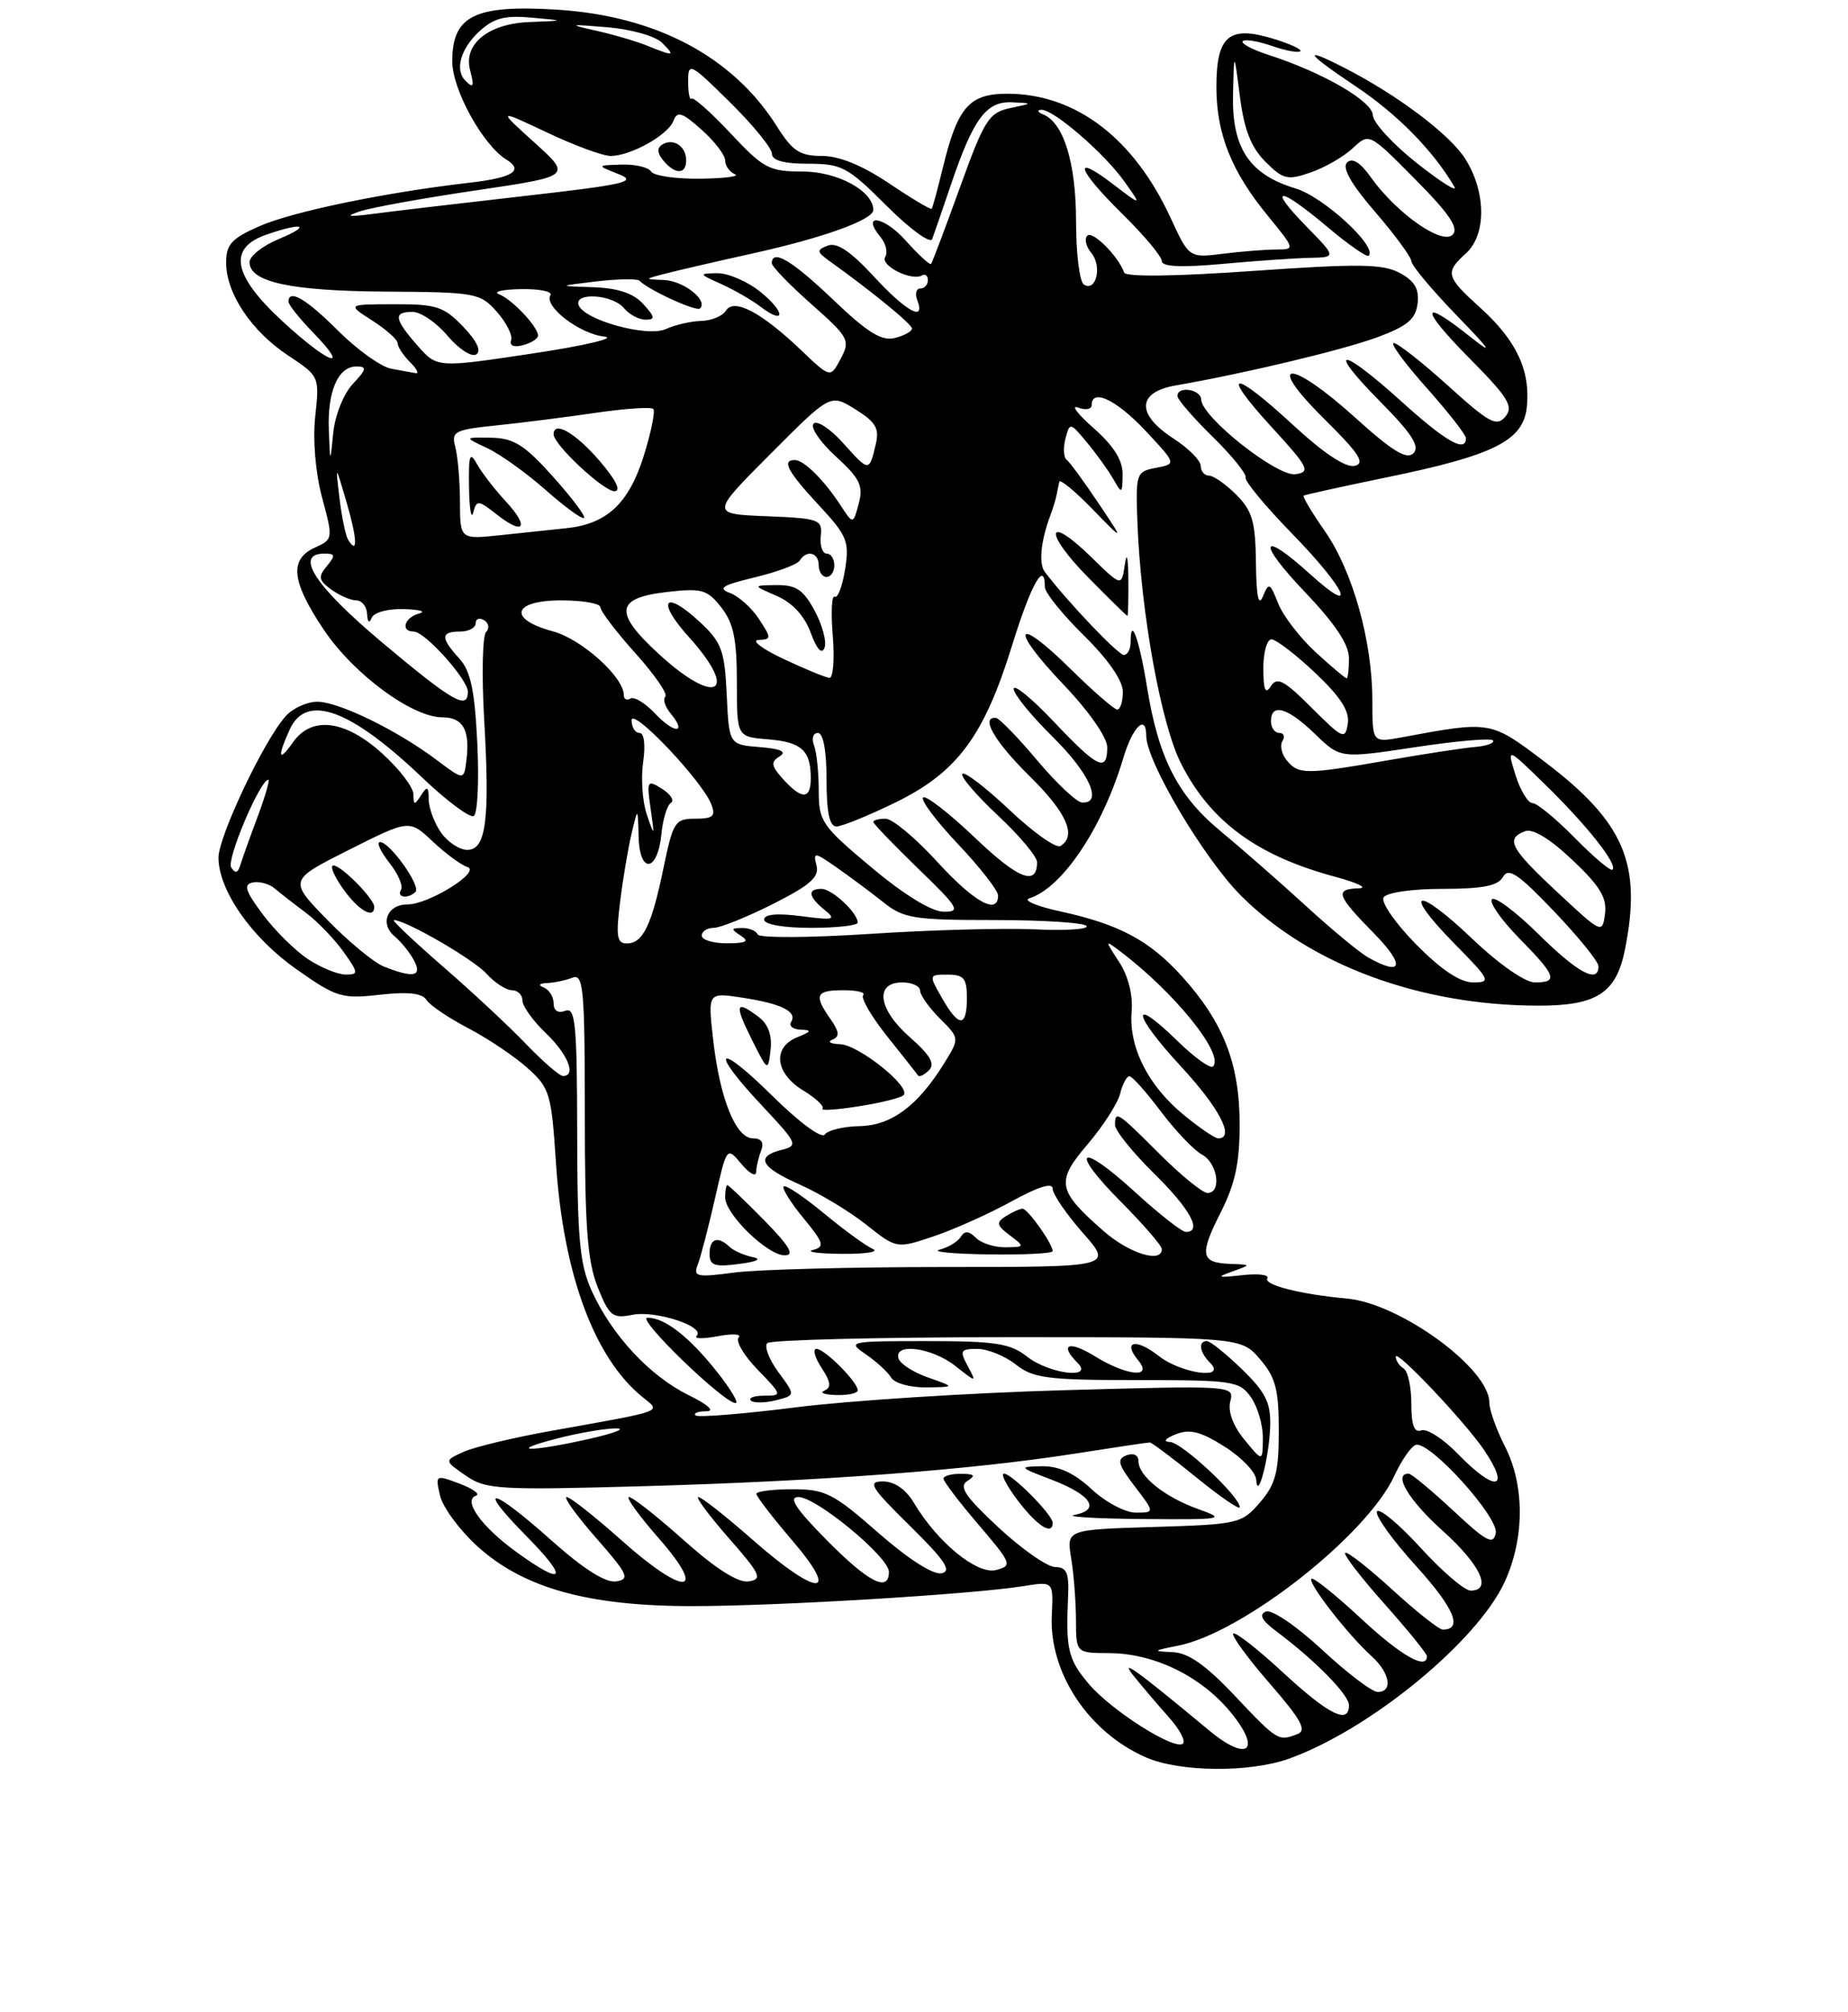 <?xml version="1.0" encoding="UTF-8" standalone="no"?>
<!DOCTYPE svg PUBLIC "-//W3C//DTD SVG 1.1//EN" "http://www.w3.org/Graphics/SVG/1.1/DTD/svg11.dtd" >
<svg xmlns="http://www.w3.org/2000/svg" xmlns:xlink="http://www.w3.org/1999/xlink" version="1.1" viewBox="0 0 237 258">
 <g >
 <path fill="currentColor"
d=" M 165.27 225.57 C 175.67 221.86 189.51 210.50 193.00 202.82 C 195.54 197.22 195.54 190.48 193.00 185.50 C 191.90 183.34 191.00 180.81 191.00 179.87 C 191.00 175.51 179.53 167.15 172.71 166.54 C 166.81 166.01 162.01 164.79 162.53 163.95 C 162.81 163.49 161.35 163.31 159.27 163.55 C 156.16 163.90 155.93 163.82 158.00 163.09 C 160.50 162.20 160.50 162.20 157.81 162.10 C 153.97 161.96 153.78 160.97 156.55 155.50 C 158.42 151.80 158.99 149.11 158.98 144.08 C 158.95 136.36 156.88 131.09 151.58 125.22 C 147.41 120.60 143.50 118.52 135.89 116.87 C 132.93 116.22 131.18 115.48 132.00 115.22 C 136.24 113.88 141.36 106.23 144.05 97.25 C 145.26 93.19 147.00 91.49 147.00 94.37 C 147.00 97.64 154.39 110.10 159.15 114.87 C 168.02 123.74 182.06 128.94 197.21 128.98 C 204.76 129.00 207.27 127.39 208.39 121.81 C 210.60 110.74 208.33 105.45 198.02 97.64 C 191.13 92.43 191.20 92.44 179.75 94.57 C 176.00 95.26 176.00 95.26 176.00 89.84 C 176.00 82.24 173.49 73.27 169.92 68.14 C 168.25 65.74 167.02 63.68 167.19 63.57 C 167.36 63.45 172.14 62.40 177.80 61.23 C 191.69 58.38 195.40 56.50 195.82 52.13 C 196.27 47.49 194.46 43.65 189.88 39.51 C 185.42 35.48 185.28 34.96 188.00 32.50 C 190.62 30.13 190.61 24.72 187.96 20.44 C 186.02 17.30 179.21 12.16 172.30 8.64 C 166.88 5.87 167.49 6.81 173.85 11.06 C 179.18 14.62 183.80 19.31 186.51 23.94 C 186.97 24.73 184.82 23.38 181.73 20.94 C 178.64 18.50 176.09 15.72 176.06 14.77 C 176.00 12.97 169.64 9.29 162.68 7.04 C 160.58 6.36 159.10 5.57 159.38 5.28 C 159.67 5.00 161.34 5.27 163.11 5.89 C 164.88 6.50 166.52 6.81 166.76 6.57 C 167.00 6.33 165.37 5.59 163.13 4.92 C 157.59 3.26 156.00 4.65 156.00 11.15 C 156.00 17.16 157.92 21.98 162.59 27.67 C 166.09 31.95 166.10 32.00 163.71 32.00 C 162.37 32.00 159.30 32.24 156.89 32.54 C 152.50 33.09 152.50 33.09 150.12 27.93 C 145.41 17.73 137.99 12.07 129.27 12.02 C 124.31 12.00 122.81 13.70 120.92 21.50 C 120.25 24.25 119.61 26.62 119.49 26.78 C 119.38 26.93 116.92 25.47 114.04 23.53 C 110.61 21.22 107.63 20.00 105.41 20.00 C 102.57 20.00 101.63 19.38 99.61 16.17 C 93.98 7.25 84.13 2.04 71.44 1.24 C 60.88 0.59 58.00 2.00 58.00 7.87 C 58.00 11.48 61.92 18.60 64.93 20.46 C 67.22 21.87 65.76 22.80 60.25 23.43 C 49.45 24.67 37.50 27.14 33.25 29.02 C 29.70 30.58 29.00 31.35 29.00 33.69 C 29.01 37.64 32.23 42.46 36.95 45.59 C 40.96 48.24 40.98 48.29 40.43 53.38 C 40.10 56.45 40.46 60.64 41.31 63.83 C 42.73 69.10 42.72 69.17 40.37 70.24 C 37.06 71.75 37.38 74.60 41.57 80.83 C 45.38 86.48 52.86 92.00 56.73 92.00 C 59.37 92.00 60.30 93.63 59.82 97.47 C 59.50 100.10 59.50 100.10 56.00 97.47 C 50.92 93.65 43.43 90.00 40.69 90.00 C 39.38 90.00 37.55 90.83 36.63 91.86 C 33.90 94.87 28.01 107.29 28.02 110.00 C 28.04 114.22 32.26 120.26 38.02 124.31 C 43.14 127.92 43.84 128.13 48.70 127.58 C 52.32 127.17 54.14 127.37 54.70 128.25 C 55.14 128.94 57.54 130.56 60.03 131.86 C 62.52 133.16 65.94 135.45 67.62 136.95 C 70.51 139.53 70.71 140.21 71.30 149.12 C 72.23 163.39 76.21 174.16 82.39 179.17 C 84.80 181.13 85.56 180.85 70.71 183.51 C 65.88 184.37 60.80 185.59 59.44 186.21 C 56.96 187.34 56.96 187.34 59.73 189.25 C 62.30 191.03 63.91 191.13 82.50 190.61 C 105.38 189.96 124.40 188.53 137.74 186.45 C 142.82 185.65 147.19 185.00 147.45 185.00 C 147.71 185.00 150.41 187.03 153.46 189.51 C 156.51 191.99 159.00 193.70 159.00 193.30 C 159.00 191.93 151.59 185.00 150.05 184.94 C 149.12 184.90 149.42 184.50 150.79 183.95 C 152.58 183.24 153.97 183.59 157.04 185.53 C 159.22 186.90 161.04 188.81 161.10 189.76 C 161.27 192.70 162.79 186.86 162.90 182.86 C 162.98 179.91 162.30 178.55 159.28 175.61 C 157.23 173.63 155.21 172.00 154.78 172.00 C 153.62 172.00 153.84 173.44 155.20 174.80 C 157.39 176.99 151.49 176.18 148.58 173.89 C 145.67 171.60 143.92 172.00 145.98 174.48 C 147.92 176.81 144.50 176.47 140.37 173.92 C 137.08 171.89 135.80 172.40 138.20 174.80 C 140.33 176.93 134.54 176.21 131.73 174.00 C 129.56 172.29 127.67 172.00 118.87 172.00 C 108.88 172.00 108.63 172.05 111.03 173.69 C 112.39 174.62 113.86 175.97 114.30 176.69 C 114.74 177.41 116.76 177.97 118.80 177.94 C 122.50 177.89 122.50 177.89 119.08 176.69 C 117.19 176.04 115.47 174.94 115.24 174.25 C 114.56 172.18 119.48 172.80 122.49 175.17 C 125.26 177.35 125.26 177.35 124.09 175.17 C 123.05 173.22 123.18 173.00 125.33 173.00 C 126.65 173.00 128.87 173.90 130.27 175.00 C 132.52 176.77 134.33 177.00 145.85 177.00 C 158.19 177.00 158.97 177.12 160.44 179.22 C 161.30 180.44 161.98 182.81 161.96 184.47 C 161.93 187.50 161.93 187.50 159.59 184.64 C 158.12 182.85 157.45 181.01 157.78 179.73 C 158.31 177.70 158.14 177.69 136.41 178.30 C 124.36 178.64 108.93 179.63 102.11 180.49 C 95.30 181.35 89.49 181.82 89.20 181.53 C 88.91 181.24 89.53 181.00 90.58 181.00 C 91.74 181.00 90.82 180.16 88.27 178.91 C 83.29 176.44 78.47 171.24 75.89 165.57 C 74.34 162.16 74.04 158.88 74.02 145.28 C 74.00 131.28 73.79 129.14 72.50 129.64 C 71.57 129.99 71.00 129.63 71.00 128.69 C 71.00 127.85 70.44 126.94 69.75 126.66 C 68.97 126.35 69.13 126.13 70.17 126.08 C 71.09 126.04 72.55 125.73 73.42 125.39 C 74.82 124.85 75.00 126.79 75.00 142.87 C 75.00 157.33 75.33 161.78 76.65 165.08 C 78.14 168.81 78.56 169.14 81.11 168.63 C 84.08 168.03 90.52 170.15 89.34 171.33 C 88.96 171.71 90.19 171.73 92.07 171.37 C 93.96 171.01 95.15 171.09 94.73 171.54 C 94.31 172.00 95.41 173.86 97.18 175.68 C 100.32 178.93 100.34 179.00 98.03 179.00 C 96.73 179.00 95.95 179.28 96.29 179.62 C 96.63 179.96 98.06 179.95 99.47 179.60 C 102.03 178.96 102.03 178.96 99.83 175.99 C 98.63 174.36 97.98 172.68 98.40 172.26 C 98.82 171.85 112.66 171.50 129.16 171.50 C 159.16 171.50 159.16 171.50 161.58 174.31 C 163.59 176.64 164.00 178.18 164.00 183.50 C 164.00 188.81 163.59 190.36 161.59 192.69 C 159.25 195.41 158.82 195.51 147.97 195.84 C 136.77 196.18 136.77 196.18 137.37 199.84 C 137.71 201.85 137.98 205.41 137.99 207.75 C 138.00 212.00 138.00 212.00 142.25 212.02 C 148.01 212.05 153.99 214.96 157.80 219.57 C 161.88 224.52 160.05 226.08 155.05 221.92 C 145.54 214.02 143.44 212.52 145.47 215.04 C 146.56 216.39 148.55 218.73 149.90 220.24 C 151.25 221.75 152.07 223.26 151.72 223.61 C 150.74 224.60 142.50 219.38 139.61 215.94 C 136.97 212.81 136.67 211.52 136.98 204.75 C 137.12 201.73 136.80 201.00 135.33 200.98 C 134.32 200.97 131.05 198.69 128.06 195.91 C 123.77 191.92 122.93 190.66 124.06 189.94 C 125.17 189.24 124.99 189.03 123.25 189.02 C 122.01 189.01 121.00 189.29 121.00 189.64 C 121.00 190.00 123.02 192.65 125.48 195.53 C 129.76 200.54 129.86 200.80 127.75 201.36 C 125.32 201.99 120.24 197.84 117.21 192.75 C 116.17 191.01 114.72 190.00 113.24 190.00 C 111.21 190.00 111.64 190.72 116.71 195.71 C 121.22 200.16 122.11 201.50 120.74 201.78 C 119.68 202.00 116.45 199.93 112.63 196.58 C 106.87 191.52 105.84 191.00 101.64 191.00 C 99.09 191.00 97.00 191.27 97.00 191.59 C 97.00 191.92 99.08 194.62 101.62 197.59 C 107.87 204.90 104.91 204.85 96.54 197.50 C 93.10 194.47 89.96 192.00 89.56 192.00 C 89.17 192.00 90.92 194.36 93.45 197.25 C 97.54 201.91 97.83 202.54 96.02 202.82 C 94.68 203.03 91.84 201.24 87.74 197.58 C 84.31 194.51 81.13 192.01 80.67 192.00 C 80.22 192.00 81.92 194.36 84.45 197.25 C 90.88 204.58 87.84 204.80 79.74 197.58 C 76.31 194.52 73.13 192.01 72.67 192.00 C 72.22 192.00 73.92 194.36 76.45 197.25 C 80.54 201.91 80.83 202.54 79.02 202.82 C 77.68 203.03 74.84 201.24 70.74 197.58 C 62.98 190.65 60.88 190.28 67.50 197.00 C 73.01 202.59 72.41 203.53 66.20 199.03 C 61.74 195.80 59.31 192.40 61.05 191.82 C 61.62 191.63 60.67 190.94 58.95 190.29 C 55.85 189.12 55.82 189.14 56.43 191.80 C 56.77 193.29 58.90 196.19 61.15 198.25 C 67.09 203.68 75.41 206.00 88.86 205.99 C 99.91 205.98 124.68 204.48 131.30 203.42 C 135.10 202.81 135.10 202.81 134.89 207.15 C 134.53 214.54 139.61 222.20 147.01 225.41 C 151.33 227.28 160.25 227.36 165.27 225.57 Z  M 135.00 195.30 C 135.00 194.28 129.77 189.00 128.76 189.00 C 128.29 189.00 129.10 190.57 130.57 192.50 C 133.03 195.73 135.00 196.98 135.00 195.30 Z  M 153.68 193.55 C 149.35 192.00 146.00 189.31 146.00 187.38 C 146.00 186.61 145.36 186.31 144.47 186.65 C 143.20 187.14 143.37 187.80 145.52 190.62 C 148.10 194.00 148.10 194.00 145.66 194.00 C 144.31 194.00 141.77 192.65 140.00 191.00 C 137.79 188.94 135.81 188.02 133.64 188.05 C 130.59 188.11 130.63 188.16 134.92 189.80 C 139.96 191.74 141.19 193.64 137.81 194.29 C 136.54 194.53 140.45 194.77 146.50 194.82 C 156.93 194.91 157.30 194.84 153.68 193.55 Z  M 92.00 176.00 C 88.39 171.44 85.26 169.00 83.03 169.00 C 81.52 169.00 92.73 179.87 94.33 179.95 C 94.79 179.98 93.74 178.20 92.00 176.00 Z  M 110.00 178.31 C 110.00 177.25 105.77 173.00 104.71 173.00 C 104.19 173.00 104.49 174.09 105.36 175.43 C 106.55 177.24 106.64 177.97 105.72 178.35 C 105.05 178.62 105.74 178.88 107.25 178.92 C 108.76 178.96 110.00 178.69 110.00 178.31 Z  M 158.37 217.50 C 154.59 213.50 152.40 211.97 150.34 211.89 C 147.77 211.78 147.84 211.70 151.06 211.07 C 159.33 209.45 175.28 196.94 178.82 189.28 C 179.78 187.20 181.04 185.41 181.62 185.30 C 183.51 184.95 192.22 194.62 191.83 196.63 C 191.52 198.20 190.64 197.73 186.38 193.75 C 183.58 191.14 181.00 189.00 180.65 189.00 C 178.62 189.00 180.64 192.39 185.00 196.31 C 189.87 200.69 191.42 204.00 188.60 204.00 C 187.83 204.00 184.93 201.52 182.17 198.49 C 179.40 195.46 176.89 193.37 176.59 193.85 C 176.30 194.33 178.55 197.48 181.60 200.84 C 186.52 206.28 187.66 209.00 185.02 209.00 C 184.55 209.00 181.63 206.69 178.55 203.87 C 175.46 201.05 172.74 198.92 172.51 199.16 C 172.28 199.39 174.55 202.33 177.55 205.70 C 180.55 209.07 183.00 212.09 183.00 212.41 C 183.00 214.26 179.65 212.34 174.49 207.53 C 171.25 204.52 168.42 202.25 168.18 202.48 C 167.68 202.99 172.89 209.70 175.89 212.40 C 178.26 214.54 178.68 217.00 176.68 217.00 C 175.96 217.00 172.75 214.56 169.55 211.58 C 166.28 208.55 163.13 206.40 162.36 206.69 C 161.40 207.06 161.80 207.81 163.75 209.27 C 168.70 212.98 173.00 217.37 173.00 218.70 C 173.00 221.21 170.45 219.95 164.56 214.52 C 161.30 211.50 158.42 209.25 158.16 209.51 C 157.90 209.77 160.00 212.64 162.82 215.89 C 166.87 220.55 167.63 221.93 166.40 222.40 C 163.94 223.35 163.85 223.30 158.37 217.50 Z  M 106.00 197.50 C 102.04 193.49 101.06 192.00 102.40 192.00 C 104.69 192.00 114.00 199.70 114.00 201.59 C 114.00 204.29 111.39 202.96 106.00 197.50 Z  M 186.98 186.48 C 185.10 184.54 182.99 183.18 182.28 183.45 C 181.37 183.79 181.00 182.80 181.00 180.03 C 181.00 177.88 180.55 175.84 180.00 175.50 C 179.45 175.16 179.00 174.49 179.00 174.00 C 179.00 172.97 187.89 182.36 190.33 185.97 C 193.80 191.12 191.77 191.42 186.98 186.48 Z  M 71.50 184.48 C 74.25 183.77 77.62 183.19 79.00 183.20 C 80.38 183.20 78.80 183.81 75.50 184.56 C 67.94 186.26 64.80 186.20 71.50 184.48 Z  M 89.48 162.21 C 89.85 161.27 90.84 157.47 91.68 153.77 C 93.21 147.04 93.21 147.04 95.07 149.27 C 96.10 150.50 96.95 150.97 96.97 150.33 C 96.99 149.69 97.27 148.45 97.61 147.58 C 98.01 146.53 97.66 146.00 96.56 146.00 C 94.37 146.00 92.31 140.89 91.46 133.35 C 90.77 127.28 90.77 127.28 95.17 127.95 C 100.23 128.72 102.28 129.74 101.46 131.07 C 101.14 131.58 101.70 132.03 102.69 132.06 C 104.15 132.11 104.06 132.30 102.25 133.03 C 99.03 134.32 99.40 137.66 103.00 139.85 C 104.64 140.85 105.76 141.91 105.48 142.19 C 105.19 142.48 107.27 142.34 110.11 141.89 C 112.94 141.45 115.53 140.80 115.88 140.46 C 116.90 139.43 110.14 134.01 107.73 133.92 C 106.51 133.88 106.06 133.62 106.75 133.34 C 107.71 132.95 107.65 132.34 106.50 130.69 C 104.34 127.61 104.61 127.00 108.17 127.00 C 109.91 127.00 111.05 127.28 110.70 127.63 C 110.36 127.97 111.73 130.34 113.75 132.88 C 115.78 135.42 117.57 137.69 117.73 137.93 C 117.90 138.17 118.53 137.87 119.14 137.26 C 119.95 136.45 119.29 135.31 116.69 133.03 C 112.61 129.45 112.13 126.00 115.71 126.00 C 116.97 126.00 118.00 126.47 118.00 127.05 C 118.00 127.62 119.14 129.23 120.53 130.62 C 123.07 133.16 123.07 133.16 121.10 136.35 C 117.70 141.84 114.34 144.34 110.25 144.43 C 108.19 144.47 106.18 144.95 105.78 145.50 C 105.37 146.08 102.51 143.96 99.03 140.53 C 91.90 133.48 90.88 134.52 97.76 141.84 C 102.27 146.65 102.40 146.93 100.26 147.47 C 96.82 148.33 97.53 149.70 102.58 151.93 C 105.10 153.05 108.92 155.35 111.08 157.06 C 114.99 160.16 114.99 160.16 119.75 158.56 C 122.36 157.68 126.86 155.66 129.75 154.07 C 133.15 152.20 135.00 151.62 135.00 152.45 C 135.00 153.15 136.74 155.69 138.86 158.11 C 142.73 162.50 142.73 162.50 121.11 162.50 C 109.23 162.50 97.10 162.82 94.16 163.21 C 89.36 163.85 88.88 163.75 89.48 162.21 Z  M 96.50 161.22 C 95.40 160.99 94.07 160.40 93.55 159.90 C 92.05 158.48 91.00 158.84 91.00 160.80 C 91.00 162.30 91.63 162.52 94.75 162.11 C 97.11 161.81 97.76 161.47 96.50 161.22 Z  M 98.00 156.50 C 95.57 154.03 93.45 152.00 93.29 152.00 C 93.13 152.00 93.00 152.71 93.00 153.58 C 93.00 155.72 98.42 161.00 100.63 161.00 C 101.95 161.00 101.27 159.84 98.00 156.50 Z  M 111.93 160.18 C 111.07 159.81 108.25 157.75 105.66 155.61 C 103.07 153.47 100.75 151.92 100.50 152.16 C 100.26 152.41 101.40 154.24 103.04 156.23 C 105.65 159.40 105.80 159.91 104.26 160.31 C 103.29 160.56 104.97 160.79 108.00 160.81 C 111.03 160.84 112.80 160.55 111.93 160.18 Z  M 135.00 160.46 C 135.00 159.52 131.79 155.00 131.13 155.02 C 130.79 155.02 129.83 155.46 129.00 155.98 C 127.72 156.79 127.79 157.14 129.50 158.43 C 131.45 159.90 131.44 159.94 128.95 159.97 C 127.55 159.99 125.84 159.44 125.16 158.76 C 124.25 157.85 123.72 157.82 123.21 158.64 C 122.82 159.26 121.60 159.99 120.50 160.27 C 119.40 160.54 122.21 160.82 126.75 160.88 C 131.29 160.95 135.00 160.76 135.00 160.46 Z  M 97.32 130.45 C 94.34 128.18 94.14 128.77 96.38 133.25 C 98.47 137.44 98.50 137.46 98.82 134.66 C 99.04 132.81 98.52 131.35 97.32 130.45 Z  M 141.50 157.86 C 135.58 152.67 135.38 151.55 139.49 146.75 C 141.46 144.44 143.33 141.53 143.65 140.28 C 143.96 139.02 144.51 138.01 144.86 138.03 C 145.21 138.05 147.03 140.09 148.90 142.58 C 150.77 145.06 153.14 147.54 154.15 148.08 C 156.16 149.16 156.71 153.00 154.86 153.00 C 154.23 153.00 151.46 150.75 148.71 148.00 C 143.27 142.56 143.00 142.38 143.00 144.29 C 143.00 145.00 145.25 147.79 148.00 150.50 C 152.66 155.09 154.24 158.00 152.08 158.00 C 151.57 158.00 148.63 155.69 145.55 152.87 C 138.36 146.30 137.01 147.35 143.83 154.21 C 146.67 157.07 149.00 159.77 149.00 160.20 C 149.00 162.07 144.80 160.76 141.50 157.86 Z  M 151.75 142.94 C 147.21 139.20 144.74 134.26 145.13 129.71 C 145.31 127.62 144.69 125.17 143.54 123.40 C 141.68 120.54 141.68 120.52 143.58 121.95 C 150.58 127.21 157.08 135.25 155.56 136.78 C 155.23 137.10 153.18 135.63 151.00 133.50 C 144.87 127.51 145.22 130.04 151.45 136.77 C 156.40 142.12 158.41 146.00 156.23 146.00 C 155.80 146.00 153.79 144.62 151.75 142.94 Z  M 67.45 133.89 C 65.28 131.62 60.45 127.12 56.72 123.89 C 53.00 120.65 50.20 118.00 50.51 118.00 C 52.03 118.00 60.74 123.04 62.40 124.89 C 63.45 126.05 64.92 127.00 65.65 127.00 C 66.39 127.00 67.00 127.59 67.00 128.31 C 67.00 129.04 68.35 130.92 70.00 132.50 C 72.84 135.22 73.95 138.00 72.20 138.00 C 71.76 138.00 69.63 136.15 67.45 133.89 Z  M 120.80 127.99 C 119.10 125.02 119.11 125.00 121.55 125.00 C 123.61 125.00 124.00 125.48 124.00 128.00 C 124.00 131.80 122.96 131.80 120.80 127.99 Z  M 181.59 121.10 C 178.94 118.40 177.07 115.70 177.44 115.10 C 177.83 114.47 181.09 114.00 185.01 114.00 C 190.17 114.00 192.12 113.61 192.76 112.46 C 193.46 111.22 194.72 112.08 199.31 116.89 C 202.44 120.17 205.00 123.33 205.00 123.93 C 205.00 126.21 202.35 124.79 197.31 119.81 C 194.41 116.95 191.73 114.94 191.34 115.33 C 190.95 115.72 192.51 117.96 194.81 120.31 C 199.58 125.16 199.88 126.00 196.84 126.00 C 195.58 126.00 192.22 123.65 188.79 120.38 C 181.61 113.53 179.68 114.07 186.52 121.02 C 191.12 125.69 191.27 126.00 188.92 126.00 C 187.25 126.00 184.82 124.37 181.59 121.10 Z  M 39.51 123.02 C 37.86 121.93 35.25 119.35 33.70 117.27 C 31.46 114.27 31.19 113.44 32.41 113.18 C 33.25 113.01 34.52 113.35 35.22 113.94 C 35.92 114.54 37.72 115.94 39.21 117.05 C 40.70 118.17 42.87 120.42 44.03 122.04 C 45.99 124.80 46.01 125.00 44.32 124.99 C 43.32 124.99 41.15 124.10 39.51 123.02 Z  M 49.20 123.95 C 47.93 123.44 44.67 120.74 41.96 117.96 C 37.02 112.89 37.02 112.89 44.76 108.99 C 52.50 105.10 52.50 105.10 55.50 107.93 C 57.15 109.48 59.14 110.95 59.93 111.19 C 61.80 111.75 55.01 116.00 52.24 116.00 C 49.65 116.00 48.67 118.48 50.61 120.09 C 51.44 120.78 52.55 122.16 53.09 123.17 C 54.20 125.25 53.02 125.48 49.20 123.95 Z  M 48.00 116.31 C 48.00 115.28 43.78 111.00 42.76 111.00 C 42.27 111.00 42.83 112.35 44.00 114.00 C 45.97 116.77 48.00 117.94 48.00 116.31 Z  M 53.28 114.39 C 54.02 113.65 50.00 108.00 48.74 108.00 C 48.25 108.00 48.78 109.18 49.91 110.62 C 51.05 112.06 51.73 113.63 51.43 114.12 C 50.81 115.11 52.33 115.33 53.28 114.39 Z  M 175.50 122.82 C 174.40 122.21 170.75 119.19 167.38 116.10 C 164.02 113.02 159.11 108.73 156.49 106.56 C 151.03 102.04 148.56 97.20 147.10 88.11 C 146.10 81.95 145.00 78.91 145.00 82.33 C 145.00 83.25 144.61 84.00 144.13 84.00 C 143.40 84.00 137.03 77.32 134.00 73.36 C 133.18 72.29 133.47 69.38 134.74 66.00 C 135.05 65.17 135.39 64.05 135.50 63.50 C 135.61 62.95 135.76 62.18 135.85 61.79 C 135.93 61.40 137.85 62.97 140.10 65.29 C 144.20 69.50 144.20 69.50 140.85 64.50 C 139.01 61.75 137.18 59.26 136.79 58.96 C 136.40 58.67 136.33 57.45 136.64 56.26 C 137.20 54.13 137.24 54.14 139.44 56.80 C 140.67 58.28 142.19 60.40 142.81 61.50 C 143.87 63.38 143.94 63.34 143.97 60.85 C 143.99 59.03 142.84 57.19 140.25 54.91 C 138.19 53.09 137.29 51.90 138.25 52.27 C 139.21 52.64 140.00 52.50 140.00 51.97 C 140.00 49.76 143.18 51.27 146.91 55.25 C 150.88 59.50 150.88 59.50 148.26 60.00 C 145.71 60.48 145.64 60.70 145.87 67.00 C 146.31 78.56 148.89 92.85 151.46 97.92 C 155.23 105.36 161.20 109.75 171.23 112.45 C 174.13 113.23 175.49 113.90 174.25 113.93 C 171.13 114.03 171.39 114.80 176.21 119.71 C 180.23 123.81 179.90 125.28 175.50 122.82 Z  M 144.71 74.25 C 144.68 71.47 144.50 70.69 144.26 72.38 C 143.84 75.25 143.84 75.25 139.94 71.44 C 134.18 65.81 133.79 68.20 139.52 74.02 C 142.22 76.76 144.50 79.00 144.59 79.00 C 144.67 79.00 144.73 76.86 144.71 74.25 Z  M 79.53 115.64 C 79.89 112.69 80.56 108.75 81.00 106.89 C 81.80 103.50 81.80 103.50 81.90 107.33 C 82.03 112.17 84.35 111.85 84.83 106.93 C 85.01 105.05 85.56 103.27 86.04 102.97 C 86.52 102.68 86.01 101.87 84.91 101.17 C 83.00 99.98 82.92 100.11 83.44 103.71 C 83.96 107.34 83.94 107.37 82.96 104.50 C 82.39 102.85 82.18 99.81 82.48 97.75 C 82.80 95.53 82.61 94.00 82.01 94.00 C 81.46 94.00 81.00 93.28 81.00 92.39 C 81.00 90.60 90.04 100.12 91.22 103.15 C 91.81 104.68 91.45 105.00 89.17 105.00 C 86.58 105.00 86.32 105.40 85.11 111.23 C 83.58 118.67 82.45 121.00 80.39 121.00 C 79.12 121.00 78.97 120.09 79.53 115.64 Z  M 90.00 120.00 C 90.00 119.45 90.69 119.00 91.53 119.00 C 92.37 119.00 95.79 117.62 99.13 115.94 C 103.94 113.51 105.10 112.48 104.71 110.98 C 104.25 109.24 104.45 109.26 107.36 111.30 C 109.09 112.51 111.77 114.51 113.33 115.75 C 115.88 117.79 117.24 118.00 127.52 118.00 C 133.77 118.00 139.09 118.34 139.35 118.77 C 139.61 119.19 136.60 119.38 132.66 119.19 C 128.72 119.01 119.20 119.27 111.50 119.78 C 103.80 120.28 97.35 120.31 97.17 119.85 C 96.98 119.38 96.08 119.01 95.17 119.02 C 93.73 119.03 93.70 119.16 95.00 120.00 C 96.14 120.74 95.72 120.97 93.25 120.98 C 91.46 120.99 90.00 120.55 90.00 120.00 Z  M 110.00 118.33 C 110.00 117.07 106.70 114.00 105.35 114.00 C 103.51 114.00 103.66 115.00 105.75 116.70 C 107.30 117.95 106.96 118.05 102.75 117.50 C 99.68 117.10 98.00 117.25 98.00 117.94 C 98.00 118.57 100.44 119.00 104.00 119.00 C 107.30 119.00 110.00 118.70 110.00 118.33 Z  M 199.75 114.45 C 193.68 108.79 193.04 107.58 195.57 106.61 C 196.57 106.23 198.75 107.55 201.65 110.29 C 205.18 113.62 206.10 115.14 205.84 117.19 C 205.50 119.78 205.42 119.75 199.75 114.45 Z  M 111.75 111.24 C 105.38 105.91 105.00 105.35 105.00 101.38 C 105.00 99.06 104.73 96.45 104.39 95.58 C 104.06 94.71 104.28 94.00 104.89 94.00 C 105.58 94.00 106.00 96.28 106.00 100.00 C 106.00 104.17 106.39 106.00 107.26 106.00 C 107.96 106.00 111.35 104.62 114.80 102.94 C 122.74 99.07 126.18 94.46 129.78 82.83 C 132.22 74.93 134.00 71.76 134.00 75.29 C 134.00 76.00 136.25 78.79 139.00 81.50 C 142.11 84.56 144.00 87.29 144.00 88.71 C 144.00 89.97 143.68 91.00 143.28 91.00 C 142.89 91.00 140.20 88.66 137.31 85.81 C 130.16 78.75 129.37 80.44 136.38 87.79 C 139.65 91.22 142.00 94.58 142.00 95.84 C 142.00 99.10 140.78 98.52 135.15 92.56 C 132.32 89.57 130.00 87.67 130.00 88.35 C 130.00 89.02 132.25 91.79 135.00 94.50 C 139.74 99.17 141.49 103.10 138.75 102.92 C 138.06 102.87 135.47 100.44 133.00 97.50 C 130.53 94.56 128.16 92.13 127.75 92.08 C 125.67 91.86 127.53 95.09 132.00 99.50 C 136.81 104.23 138.12 107.19 136.00 108.50 C 135.45 108.84 132.52 106.77 129.49 103.90 C 126.46 101.04 123.73 98.94 123.42 99.24 C 123.12 99.55 125.15 101.93 127.93 104.54 C 130.72 107.14 133.00 109.86 133.00 110.58 C 133.00 113.70 130.58 112.75 124.99 107.40 C 121.69 104.26 118.71 101.95 118.38 102.28 C 118.05 102.62 120.08 105.32 122.89 108.29 C 125.70 111.26 128.00 114.21 128.00 114.85 C 128.00 117.41 124.93 115.71 120.17 110.50 C 117.41 107.47 114.44 105.00 113.57 105.00 C 112.71 105.00 112.00 105.19 112.00 105.42 C 112.00 105.64 114.59 108.33 117.75 111.40 C 122.96 116.44 123.27 116.96 121.00 116.93 C 119.45 116.91 115.92 114.74 111.75 111.24 Z  M 29.65 111.24 C 29.02 110.23 33.37 100.00 34.42 100.00 C 34.63 100.00 34.01 102.14 33.04 104.75 C 32.06 107.36 31.06 110.15 30.82 110.95 C 30.50 111.99 30.16 112.07 29.65 111.24 Z  M 201.98 107.48 C 199.56 105.02 197.11 103.00 196.54 103.00 C 195.96 103.00 194.98 101.38 194.36 99.41 C 193.24 95.81 193.24 95.81 198.20 100.66 C 203.54 105.87 207.48 110.86 206.80 111.54 C 206.56 111.77 204.40 109.94 201.98 107.48 Z  M 56.56 106.78 C 55.70 105.56 54.99 103.64 54.98 102.53 C 54.97 100.85 54.80 100.76 54.00 102.00 C 53.16 103.30 53.03 103.29 53.02 101.87 C 53.01 100.97 51.20 98.61 49.00 96.62 C 44.24 92.32 39.96 91.79 37.56 95.22 C 35.71 97.85 35.54 97.11 37.16 93.55 C 39.29 88.88 44.93 90.93 54.16 99.74 C 57.31 102.74 60.28 104.95 60.76 104.65 C 61.25 104.35 61.45 100.14 61.21 95.30 C 60.88 88.49 60.35 86.03 58.89 84.44 C 56.48 81.80 56.51 81.00 59.00 81.00 C 60.10 81.00 61.00 80.52 61.00 79.94 C 61.00 79.36 61.49 79.18 62.09 79.55 C 62.69 79.92 62.80 80.60 62.34 81.06 C 61.88 81.52 61.77 86.53 62.09 92.20 C 62.84 105.17 62.34 109.00 59.93 109.00 C 58.93 109.00 57.41 108.00 56.56 106.78 Z  M 100.44 99.94 C 98.89 98.22 98.82 97.73 99.98 97.01 C 100.95 96.41 100.17 96.04 97.44 95.82 C 93.50 95.50 93.50 95.50 93.20 89.10 C 92.93 83.43 92.55 82.38 89.80 79.82 C 85.22 75.54 84.08 76.97 88.33 81.68 C 94.89 88.95 91.83 90.65 84.44 83.83 C 78.69 78.54 78.94 76.68 85.51 75.93 C 90.00 75.41 90.69 75.60 92.50 77.90 C 94.07 79.90 94.50 81.96 94.50 87.48 C 94.50 94.50 94.50 94.50 98.49 94.82 C 102.78 95.17 103.96 96.23 103.98 99.75 C 104.00 102.55 102.86 102.61 100.44 99.94 Z  M 165.04 97.54 C 164.37 96.74 164.12 95.62 164.47 95.04 C 164.83 94.47 164.64 94.00 164.06 94.00 C 163.48 94.00 163.00 93.33 163.00 92.50 C 163.00 90.12 165.14 90.74 168.65 94.14 C 171.89 97.28 171.89 97.28 181.50 95.83 C 186.78 95.02 191.28 94.64 191.48 94.97 C 191.69 95.30 190.65 95.68 189.18 95.80 C 187.71 95.92 182.68 96.69 178.00 97.51 C 167.46 99.35 166.54 99.35 165.04 97.54 Z  M 168.22 90.78 C 164.69 87.25 163.78 86.76 162.99 88.00 C 162.28 89.11 162.03 88.52 162.02 85.75 C 162.01 83.69 162.48 82.00 163.06 82.00 C 163.64 82.00 166.16 83.93 168.66 86.29 C 171.92 89.38 173.10 91.20 172.85 92.82 C 172.52 94.90 172.21 94.77 168.22 90.78 Z  M 84.03 91.53 C 82.75 90.17 81.32 89.30 80.85 89.59 C 80.38 89.88 80.00 89.68 80.00 89.14 C 80.00 86.83 74.59 81.97 70.93 80.98 C 65.06 79.40 65.71 77.00 72.00 77.00 C 74.75 77.00 77.00 77.40 77.00 77.89 C 77.00 78.38 79.01 81.02 81.47 83.76 C 83.93 86.49 85.66 89.00 85.33 89.34 C 84.99 89.68 85.29 90.65 86.00 91.50 C 88.18 94.12 86.48 94.14 84.03 91.53 Z  M 49.03 82.42 C 40.36 75.14 37.67 71.00 41.62 71.00 C 43.00 71.00 43.04 71.24 41.91 72.61 C 40.78 73.97 40.86 74.43 42.48 75.61 C 43.53 76.37 44.97 77.00 45.69 77.00 C 46.41 77.00 47.04 77.79 47.08 78.75 C 47.13 79.80 47.36 80.00 47.66 79.25 C 47.95 78.54 49.74 78.05 51.83 78.12 C 53.85 78.18 54.71 78.44 53.75 78.69 C 51.86 79.18 51.32 81.00 53.06 81.00 C 54.49 81.00 60.00 87.13 60.00 88.72 C 60.00 91.11 58.08 90.01 49.03 82.42 Z  M 100.50 84.52 C 97.75 83.23 96.30 82.13 97.27 82.08 C 98.95 82.00 98.96 81.86 97.34 79.40 C 96.41 77.97 94.73 76.46 93.61 76.05 C 91.99 75.45 92.63 75.05 96.79 74.05 C 99.66 73.36 102.26 72.39 102.56 71.90 C 103.44 70.47 105.00 70.85 105.00 72.50 C 105.00 73.33 105.45 74.00 106.00 74.00 C 106.55 74.00 107.00 73.33 107.00 72.50 C 107.00 71.67 106.56 71.00 106.01 71.00 C 105.47 71.00 105.13 69.99 105.26 68.75 C 105.49 66.63 105.10 66.48 98.32 66.21 C 91.13 65.92 91.13 65.92 98.82 58.21 C 106.50 50.50 106.50 50.50 109.70 52.50 C 112.33 54.14 112.80 54.95 112.31 57.00 C 111.47 60.55 111.46 60.54 108.15 56.85 C 106.51 55.01 104.79 53.87 104.34 54.33 C 103.88 54.79 105.16 56.68 107.18 58.53 C 110.29 61.37 110.74 62.31 110.13 64.59 C 109.41 67.28 109.41 67.28 107.78 64.78 C 105.64 61.52 103.09 59.00 101.93 59.00 C 100.22 59.00 101.00 60.47 105.02 64.80 C 108.66 68.72 108.95 69.44 108.38 73.03 C 108.03 75.19 107.43 76.77 107.05 76.53 C 106.66 76.29 106.55 78.55 106.80 81.55 C 107.04 84.55 106.85 86.97 106.37 86.94 C 105.89 86.90 103.25 85.82 100.50 84.52 Z  M 104.48 78.33 C 103.03 75.64 102.09 75.01 99.59 75.04 C 96.50 75.08 96.50 75.08 99.62 76.43 C 101.63 77.31 103.17 78.98 103.97 81.15 C 104.75 83.28 105.40 83.99 105.74 83.08 C 106.04 82.31 105.47 80.17 104.48 78.33 Z  M 168.72 83.64 C 166.71 81.79 164.55 78.98 163.92 77.39 C 162.87 74.72 162.72 74.65 161.96 76.50 C 161.40 77.86 161.12 76.49 161.07 72.20 C 161.01 66.91 160.61 65.52 158.55 63.45 C 157.20 62.10 155.62 61.00 155.05 61.00 C 154.47 61.00 153.99 60.44 153.99 59.75 C 153.98 59.06 152.41 57.48 150.49 56.24 C 145.70 53.14 145.81 50.30 150.75 49.44 C 159.71 47.88 172.17 44.90 176.65 43.25 C 180.51 41.82 181.56 40.93 181.80 38.92 C 182.02 37.05 181.42 36.03 179.50 35.00 C 177.33 33.84 174.23 33.80 160.70 34.75 C 150.77 35.45 144.37 35.53 144.17 34.96 C 143.43 32.86 140.12 29.55 139.44 30.23 C 139.04 30.63 139.28 31.63 139.97 32.46 C 141.37 34.15 140.58 37.48 139.01 36.50 C 138.45 36.16 138.00 32.51 138.00 28.39 C 138.00 20.90 136.41 15.73 133.77 14.67 C 133.07 14.39 132.96 14.12 133.52 14.08 C 135.03 13.96 141.58 19.60 144.19 23.27 C 146.46 26.45 146.46 26.45 142.73 23.61 C 137.42 19.55 138.12 21.71 144.00 27.50 C 146.75 30.21 149.00 32.90 149.00 33.49 C 149.00 34.21 151.50 34.33 156.75 33.85 C 161.01 33.46 166.05 33.11 167.95 33.07 C 171.41 33.00 171.41 33.00 167.50 29.00 C 162.42 23.80 164.02 23.86 170.24 29.11 C 172.92 31.37 175.30 33.03 175.53 32.80 C 176.69 31.64 169.73 25.23 166.13 24.16 C 160.23 22.39 157.97 18.98 158.13 12.12 C 158.26 6.50 158.26 6.50 159.01 12.36 C 159.56 16.64 160.44 18.89 162.28 20.74 C 164.57 23.03 165.12 23.15 168.11 22.11 C 169.93 21.48 172.35 20.08 173.50 19.00 C 175.59 17.03 175.59 17.03 181.51 23.01 C 185.89 27.43 187.13 29.27 186.29 30.11 C 184.94 31.46 179.11 27.36 175.84 22.78 C 174.45 20.82 173.42 20.18 172.75 20.85 C 172.09 21.51 173.28 23.62 176.35 27.17 C 178.88 30.10 180.97 32.95 181.00 33.50 C 181.03 34.05 183.63 37.16 186.78 40.42 C 191.24 45.03 191.63 45.64 188.52 43.17 C 182.12 38.07 182.08 39.51 188.45 45.95 C 193.44 50.99 194.14 52.13 193.06 53.43 C 191.94 54.77 191.01 54.27 185.72 49.48 C 182.39 46.47 179.25 44.00 178.75 44.00 C 178.25 44.00 180.13 46.56 182.92 49.70 C 185.71 52.83 188.00 55.76 188.00 56.20 C 188.00 58.11 185.41 56.63 179.74 51.50 C 171.87 44.38 169.97 44.38 176.99 51.49 C 181.07 55.62 182.13 57.27 181.27 58.13 C 180.41 58.99 178.58 57.88 173.89 53.64 C 165.44 45.99 162.04 46.01 169.77 53.67 C 174.33 58.18 175.14 59.43 173.72 59.75 C 172.59 60.01 169.74 58.12 165.91 54.58 C 158.06 47.31 156.34 47.41 163.06 54.75 C 167.82 59.94 168.12 60.53 166.15 60.82 C 163.81 61.17 154.13 53.52 154.05 51.25 C 154.00 49.91 151.00 49.46 151.00 50.79 C 151.00 51.23 153.03 53.58 155.51 56.01 C 157.99 58.44 159.90 60.80 159.75 61.25 C 159.60 61.70 162.30 64.95 165.74 68.48 C 172.66 75.58 174.31 79.32 168.00 73.62 C 161.61 67.84 161.16 69.44 167.35 75.93 C 171.22 79.98 173.00 82.66 173.00 84.43 C 173.00 85.84 172.86 87.00 172.70 87.00 C 172.53 87.00 170.74 85.49 168.72 83.64 Z  M 44.64 69.22 C 44.33 68.72 43.83 66.33 43.54 63.90 C 43.01 59.50 43.01 59.50 44.46 64.47 C 45.82 69.14 45.90 71.26 44.64 69.22 Z  M 58.99 64.35 C 58.98 61.68 58.71 58.53 58.39 57.33 C 57.86 55.34 58.27 55.12 63.66 54.56 C 66.87 54.23 72.60 53.50 76.38 52.95 C 80.17 52.39 83.50 52.17 83.78 52.45 C 84.06 52.73 83.50 55.46 82.54 58.53 C 80.62 64.61 77.80 67.22 72.59 67.75 C 70.89 67.92 67.14 68.32 64.25 68.63 C 59.00 69.19 59.00 69.19 58.99 64.35 Z  M 64.81 64.24 C 63.41 62.73 61.77 60.60 61.16 59.50 C 60.25 57.84 60.08 58.34 60.15 62.50 C 60.19 65.25 60.44 66.71 60.69 65.74 C 61.12 64.10 61.33 64.11 63.73 66.00 C 67.24 68.76 67.94 67.61 64.81 64.24 Z  M 70.90 61.11 C 67.27 57.06 65.89 56.19 63.00 56.14 C 59.50 56.08 59.50 56.08 62.50 57.48 C 64.15 58.25 67.52 60.67 70.00 62.86 C 72.47 65.05 74.68 66.65 74.90 66.43 C 75.13 66.21 73.33 63.82 70.90 61.11 Z  M 76.87 59.08 C 73.81 55.53 71.00 53.91 71.00 55.70 C 71.00 57.03 77.39 63.00 78.81 63.00 C 79.71 63.00 78.99 61.55 76.87 59.08 Z  M 42.17 55.18 C 41.97 50.20 43.36 47.00 45.71 47.00 C 47.09 47.00 47.02 47.35 45.24 49.25 C 44.07 50.50 42.96 53.27 42.74 55.50 C 42.34 59.50 42.34 59.50 42.17 55.18 Z  M 102.74 44.91 C 97.63 40.04 94.12 38.19 93.09 39.85 C 92.67 40.54 91.24 41.13 89.91 41.16 C 88.58 41.20 86.56 41.67 85.40 42.20 C 83.04 43.30 74.85 41.04 74.20 39.11 C 73.65 37.44 78.56 37.77 80.00 39.50 C 80.68 40.33 81.93 41.00 82.78 41.00 C 84.06 41.00 84.02 40.68 82.50 39.00 C 81.25 37.62 79.28 36.95 76.10 36.84 C 71.50 36.69 71.50 36.69 76.50 36.09 C 79.25 35.77 81.73 35.73 82.00 36.00 C 83.23 37.23 89.32 40.01 89.78 39.56 C 90.84 38.50 87.64 36.00 85.13 35.91 C 82.57 35.82 82.57 35.80 85.50 35.05 C 87.15 34.63 92.10 33.48 96.50 32.51 C 105.56 30.51 112.00 28.19 112.00 26.93 C 112.00 24.50 107.41 22.00 102.95 22.00 C 98.64 22.00 97.91 21.61 93.70 17.11 C 91.18 14.42 88.92 12.41 88.68 12.65 C 88.45 12.89 88.25 11.90 88.25 10.45 C 88.25 7.94 88.50 8.06 93.62 13.12 C 96.58 16.04 99.00 19.01 99.00 19.72 C 99.00 20.58 100.53 21.00 103.65 21.00 C 107.95 21.00 108.72 21.41 113.72 26.41 C 116.70 29.39 119.32 31.30 119.55 30.66 C 119.79 30.02 120.89 26.82 122.00 23.55 C 124.85 15.18 126.50 12.98 129.77 13.12 C 132.50 13.24 132.50 13.24 129.53 13.87 C 126.82 14.45 126.24 15.36 123.12 24.01 C 121.23 29.23 119.56 33.66 119.41 33.85 C 119.26 34.04 117.80 32.69 116.15 30.85 C 113.32 27.68 110.34 27.29 112.94 30.43 C 113.62 31.25 113.88 32.39 113.52 32.96 C 112.85 34.06 116.93 36.10 118.25 35.32 C 118.66 35.08 119.00 35.36 119.00 35.94 C 119.00 36.52 118.56 37.00 118.03 37.00 C 117.50 37.00 117.32 37.67 117.64 38.50 C 118.73 41.35 116.24 39.98 112.04 35.43 C 109.09 32.23 107.32 31.05 106.16 31.50 C 104.68 32.07 104.71 32.29 106.50 33.57 C 111.73 37.31 116.93 41.56 116.96 42.13 C 116.98 42.48 116.01 43.03 114.80 43.34 C 113.09 43.79 111.31 42.70 106.87 38.46 C 101.58 33.41 99.03 31.89 98.98 33.75 C 98.97 34.16 101.25 36.53 104.05 39.00 C 108.87 43.27 109.07 43.64 107.82 46.00 C 106.50 48.50 106.50 48.50 102.74 44.91 Z  M 97.50 37.42 C 95.85 36.09 93.38 35.03 92.00 35.04 C 89.57 35.08 89.58 35.12 92.50 36.43 C 94.15 37.18 96.40 38.47 97.50 39.31 C 100.76 41.80 100.76 40.03 97.50 37.42 Z  M 50.14 47.28 C 48.84 47.03 45.79 44.84 43.36 42.42 C 39.27 38.32 37.00 37.00 37.00 38.70 C 37.00 39.09 38.44 40.89 40.20 42.70 C 45.10 47.76 42.08 46.62 36.21 41.19 C 29.85 35.32 29.20 31.82 34.15 30.10 C 38.86 28.46 40.05 28.87 35.75 30.66 C 33.69 31.51 32.00 32.85 32.00 33.63 C 32.00 36.18 37.30 37.32 49.50 37.40 C 61.01 37.47 61.59 37.58 63.72 39.99 C 64.94 41.37 65.77 43.01 65.55 43.64 C 65.31 44.33 65.90 44.58 67.07 44.27 C 68.13 43.99 69.00 43.44 69.00 43.04 C 69.00 41.91 65.67 38.38 64.00 37.74 C 63.17 37.42 64.44 37.12 66.81 37.08 C 69.18 37.04 70.88 37.38 70.59 37.85 C 69.71 39.28 74.31 42.82 77.50 43.17 C 79.15 43.35 75.00 44.33 68.28 45.34 C 56.06 47.18 56.06 47.18 53.56 44.34 C 50.54 40.90 50.40 40.00 52.91 40.00 C 53.96 40.00 55.98 41.38 57.40 43.07 C 58.82 44.75 60.47 45.83 61.07 45.46 C 61.77 45.03 61.16 43.73 59.39 41.89 C 56.93 39.32 55.95 39.00 50.56 39.02 C 44.50 39.03 44.50 39.03 47.75 41.12 C 49.54 42.26 51.00 43.57 51.00 44.03 C 51.00 44.48 51.71 45.56 52.57 46.43 C 53.44 47.29 53.77 47.94 53.32 47.86 C 52.87 47.79 51.44 47.53 50.14 47.28 Z  M 46.18 27.10 C 47.66 26.61 54.36 25.40 61.09 24.41 C 73.31 22.60 73.31 22.60 68.55 18.29 C 63.79 13.99 63.79 13.99 70.15 16.99 C 73.64 18.65 77.31 20.00 78.30 20.00 C 80.88 20.00 85.65 17.34 86.36 15.51 C 86.86 14.21 87.46 14.39 89.98 16.64 C 91.64 18.12 93.00 19.89 93.00 20.58 C 93.00 21.27 93.56 22.06 94.25 22.34 C 94.94 22.62 92.94 22.88 89.81 22.92 C 86.68 22.96 83.84 22.55 83.50 22.00 C 83.16 21.45 81.45 21.05 79.69 21.11 C 76.50 21.21 76.50 21.21 79.33 22.33 C 81.80 23.30 80.24 23.66 67.33 25.13 C 59.17 26.06 50.48 27.08 48.00 27.41 C 44.61 27.85 44.16 27.78 46.18 27.10 Z  M 88.00 20.56 C 88.00 18.77 86.35 17.67 84.95 18.53 C 84.23 18.97 84.27 19.62 85.07 20.59 C 86.58 22.41 88.00 22.40 88.00 20.56 Z  M 59.67 10.33 C 58.32 8.99 59.06 6.29 61.38 4.11 C 63.28 2.33 64.65 1.95 68.13 2.26 C 72.50 2.65 72.50 2.65 67.90 2.83 C 62.66 3.02 59.41 5.64 60.28 8.97 C 60.85 11.13 60.73 11.40 59.67 10.33 Z  M 83.00 5.86 C 81.62 5.30 78.70 4.44 76.50 3.95 C 72.80 3.12 72.91 3.08 77.94 3.50 C 80.93 3.75 84.07 4.64 84.90 5.48 C 86.65 7.22 86.45 7.26 83.00 5.86 Z "/>
</g>
</svg>